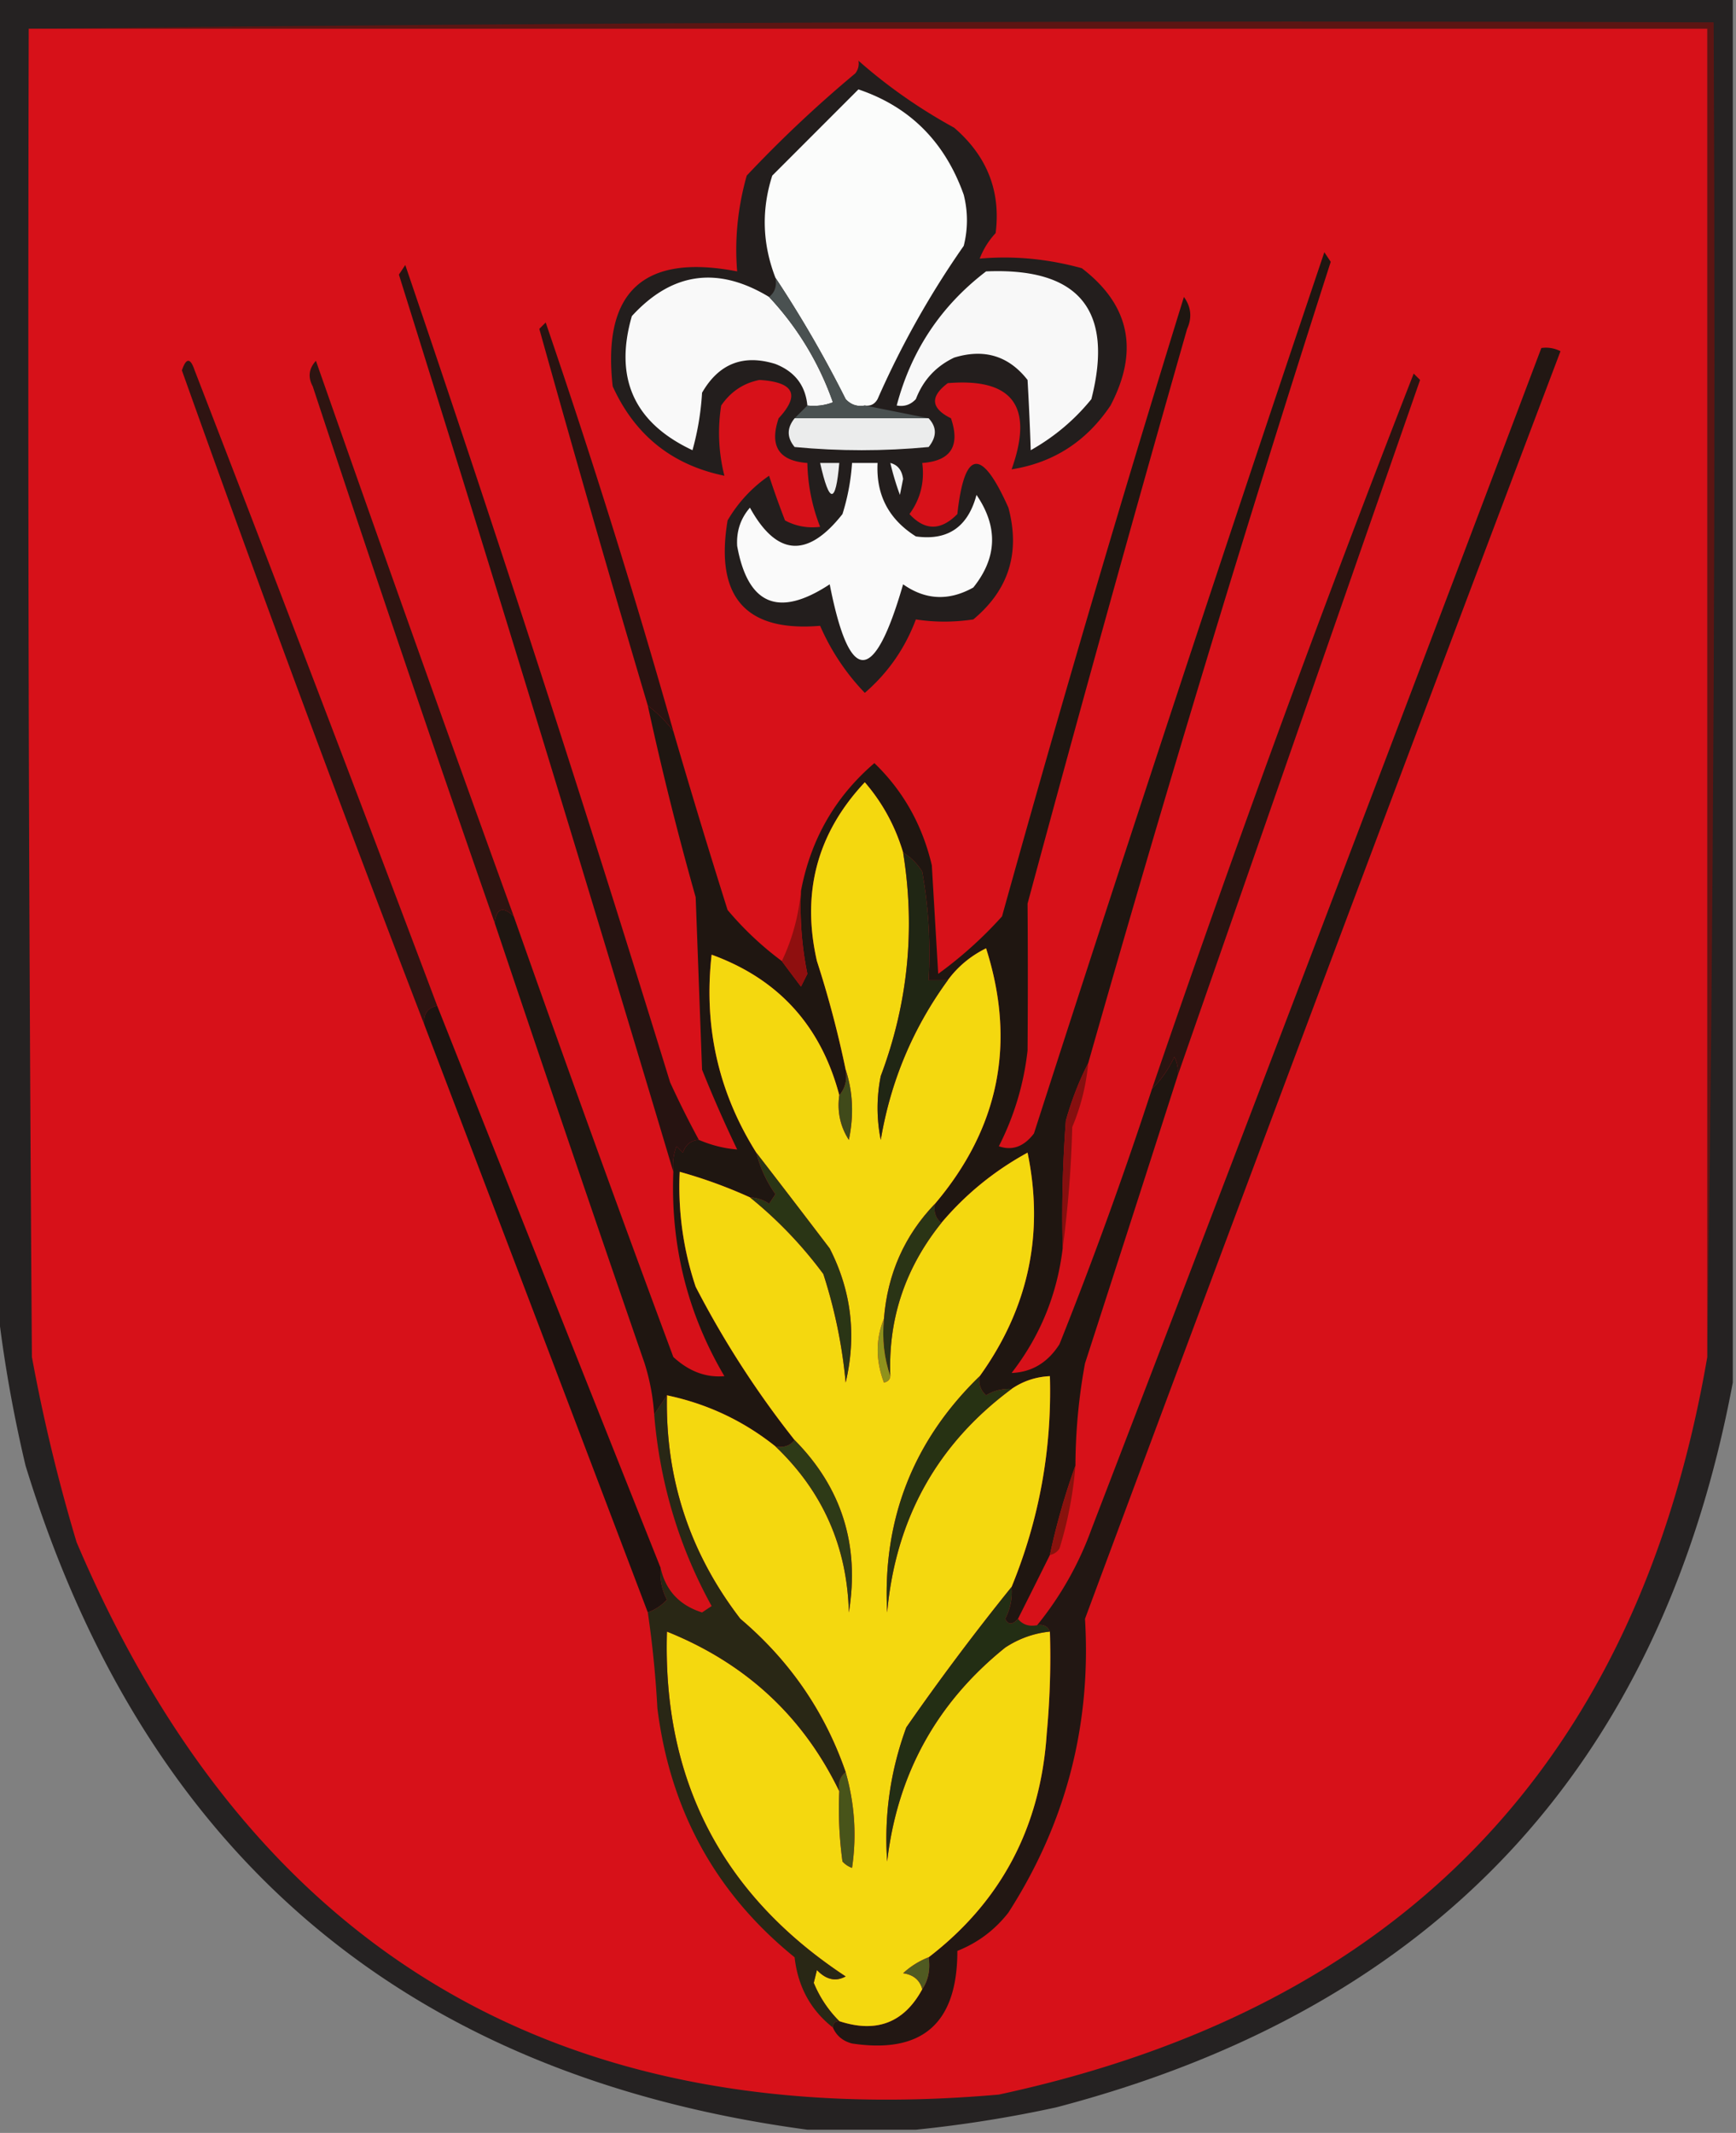 <svg xmlns="http://www.w3.org/2000/svg" width="272" height="334" style="shape-rendering:geometricPrecision;text-rendering:geometricPrecision;image-rendering:optimizeQuality;fill-rule:evenodd;clip-rule:evenodd"><rect width="100%" height="100%" fill="#808080" stroke="none"/><path style="opacity:1" fill="#252222" d="M-.5-.5h272v217c-11.268 60.107-46.601 97.941-106 113.5a196.037 196.037 0 0 1-22 3.5h-17C63.525 325.032 22.691 290.365 4 229.5c-2.063-8.717-3.563-17.384-4.5-26V-.5z"/><path style="opacity:1" fill="#5c1513" d="M4.5 4.5c87.832-1 175.832-1.333 264-1 .333 69.835-.001 139.502-1 209V4.5H4.5z"/><path style="opacity:1" fill="#d71119" d="M4.5 4.5h263v208c-10.909 63.412-47.909 101.912-111 115.5-69.225 6.069-117.392-22.764-144.5-86.5a270.814 270.814 0 0 1-7-29c-.5-69.333-.667-138.666-.5-208z"/><path style="opacity:1" fill="#231e1d" d="M134.5 9.5c4.526 4 9.526 7.5 15 10.5 5.158 4.438 7.325 9.938 6.5 16.5a12.409 12.409 0 0 0-2.5 4c5.304-.474 10.637.026 16 1.5 7.502 5.742 9.002 12.909 4.5 21.5-3.774 5.628-8.941 8.96-15.5 10 3.515-9.843.182-14.343-10-13.5-2.818 2.115-2.651 3.948.5 5.5 1.476 4.344-.024 6.678-4.5 7 .39 2.966-.277 5.632-2 8 2.415 2.628 4.915 2.628 7.5 0 1.117-10.135 3.783-10.468 8-1 1.886 7.049.053 12.882-5.5 17.5-3.072.456-6.072.456-9 0-1.695 4.526-4.362 8.359-8 11.5a35.466 35.466 0 0 1-7-10.5c-11.667.984-16.501-4.516-14.5-16.5a21.745 21.745 0 0 1 6.5-7 135.26 135.26 0 0 0 2.5 7c1.699.906 3.533 1.24 5.5 1a28.79 28.79 0 0 1-2-10c-4.476-.322-5.976-2.656-4.5-7 3.403-3.67 2.403-5.67-3-6-2.503.49-4.503 1.823-6 4a27.355 27.355 0 0 0 .5 11c-8.186-1.682-14.019-6.349-17.5-14-1.668-14.832 4.832-20.832 19.5-18-.415-4.997.085-9.997 1.5-15a193.88 193.88 0 0 1 17-16 2.429 2.429 0 0 0 .5-2z"/><path style="opacity:1" fill="#fbfcfb" d="M135.5 63.5c-1.175.219-2.175-.114-3-1a182.696 182.696 0 0 0-11-19c-2.055-5.305-2.221-10.638-.5-16L134.5 14c8.046 2.712 13.546 8.212 16.5 16.5a16.242 16.242 0 0 1 0 8 140.673 140.673 0 0 0-13.5 24c-.457.797-1.124 1.13-2 1z"/><path style="opacity:1" fill="#f8f8f8" d="M154.5 42.5c14.553-.623 20.053 6.043 16.5 20-2.623 3.24-5.79 5.907-9.5 8a474.499 474.499 0 0 0-.5-11c-2.955-3.776-6.788-4.943-11.5-3.5-2.863 1.364-4.863 3.53-6 6.5-.825.886-1.825 1.219-3 1 2.267-8.6 6.934-15.6 14-21z"/><path style="opacity:1" fill="#f9f9f9" d="M120.5 46.5a46.581 46.581 0 0 1 10 16.5 8.435 8.435 0 0 1-4 .5c-.299-3.142-1.966-5.309-5-6.5-5.033-1.567-8.867-.067-11.5 4.5a42.758 42.758 0 0 1-1.5 9c-9.142-4.284-12.308-11.284-9.5-21 6.284-6.866 13.451-7.866 21.5-3z"/><path style="opacity:1" fill="#4a5151" d="M121.5 43.5a182.696 182.696 0 0 1 11 19c.825.886 1.825 1.219 3 1l10 2h-21l2-2a8.435 8.435 0 0 0 4-.5 46.581 46.581 0 0 0-10-16.5c.904-.709 1.237-1.709 1-3z"/><path style="opacity:1" fill="#ebecec" d="M124.5 65.5h21c1.301 1.385 1.301 2.885 0 4.5-7 .667-14 .667-21 0-1.228-1.49-1.228-2.99 0-4.5z"/><path style="opacity:1" fill="#221713" d="M130.5 317.5c0-.667.333-1 1-1 5.82 1.915 10.154.249 13-5 .951-1.419 1.284-3.085 1-5 11.369-8.731 17.536-20.397 18.5-35 .499-5.323.666-10.656.5-16-.342-.838-1.008-1.172-2-1a51.739 51.739 0 0 0 8.5-15 33528.86 33528.86 0 0 0 70.5-185 4.932 4.932 0 0 1 3 .5A36612.285 36612.285 0 0 0 170 253.5c1.004 16.651-2.996 31.984-12 46-2.13 2.73-4.797 4.73-8 6 .016 11.326-5.484 16.159-16.5 14.5-1.442-.377-2.442-1.21-3-2.5z"/><path style="opacity:1" fill="#fafafa" d="M133.5 72.5h4c-.262 4.976 1.738 8.809 6 11.5 4.989.7 8.155-1.467 9.5-6.5 3.412 5 3.246 9.833-.5 14.5-3.821 2.14-7.488 1.974-11-.5-4.565 15.81-8.398 15.81-11.5 0-7.982 5.254-12.815 3.254-14.5-6-.135-2.308.531-4.308 2-6 4.197 7.61 9.031 7.944 14.5 1a34.026 34.026 0 0 0 1.5-8z"/><path style="opacity:1" fill="#f4f5f5" d="M139.5 72.5c1.149.291 1.816 1.124 2 2.5l-.5 2.5a42.504 42.504 0 0 1-1.5-5z"/><path style="opacity:1" fill="#edeeef" d="M128.5 72.5h3c-.552 6.469-1.552 6.469-3 0z"/><path style="opacity:1" fill="#1f1611" d="M170.5 166.5c-1.433 2.782-2.6 5.782-3.5 9-.5 6.658-.666 13.325-.5 20-.872 7.244-3.539 13.744-8 19.5 3.164-.121 5.664-1.621 7.5-4.5a661.018 661.018 0 0 0 14.5-40c1.431-1.403 2.598-3.069 3.5-5 .483.948.649 1.948.5 3a16055.694 16055.694 0 0 1-14.5 45 90.094 90.094 0 0 0-1.5 16 107.09 107.09 0 0 0-4 14c-1.673 3.369-3.34 6.702-5 10-.863.963-1.53.963-2 0a9.108 9.108 0 0 0 1-5c4.322-10.539 6.322-21.539 6-33-2.203.104-4.203.77-6 2a6.846 6.846 0 0 0-4 1c-.886-.825-1.219-1.825-1-3 7.633-10.615 10.133-22.282 7.5-35-5.213 2.848-9.713 6.515-13.5 11-.904-.709-1.237-1.709-1-3 10.058-11.875 12.725-25.208 8-40-2.441 1.209-4.441 2.876-6 5h-3a73.133 73.133 0 0 0-1-17c-.788-1.27-1.788-2.27-3-3-1.229-4.128-3.229-7.795-6-11-7.456 7.938-9.956 17.271-7.5 28a161.88 161.88 0 0 1 4.5 17c.268 1.599-.066 2.932-1 4-2.872-10.868-9.539-18.202-20-22-1.276 11.223 1.057 21.556 7 31a19.25 19.25 0 0 0 3 6.5l-1 1.5a5.576 5.576 0 0 0-3-1 75.813 75.813 0 0 0-11-4 49.187 49.187 0 0 0 2.5 18 148.551 148.551 0 0 0 15.5 24c-.709.904-1.709 1.237-3 1-5.007-4.003-10.674-6.67-17-8l-2 3a34.033 34.033 0 0 0-1.5-8 8460.692 8460.692 0 0 1-23.5-69c.304-2.296 1.304-2.629 3-1a4256.528 4256.528 0 0 0 25 69c2.457 2.257 5.124 3.257 8 3-5.785-9.805-8.451-20.472-8-32a8.43 8.43 0 0 1 .5-4l1 1c.417-1.256 1.25-1.923 2.5-2 1.994.85 3.994 1.35 6 1.5a204.333 204.333 0 0 1-5.5-12.5l-1-27a499.45 499.45 0 0 1-7.5-30 20.238 20.238 0 0 1 4 4 1327.718 1327.718 0 0 0 8.5 28 50.175 50.175 0 0 0 8.5 8 514.367 514.367 0 0 0 3 4l1-2a52.341 52.341 0 0 1-1-13c1.534-8.077 5.367-14.744 11.5-20 4.514 4.348 7.514 9.681 9 16l1 17a63.726 63.726 0 0 0 10-9 3449.42 3449.42 0 0 1 28.5-97c1.131 1.575 1.298 3.241.5 5a6526.86 6526.86 0 0 0-25 90c.055 7.664.055 15.331 0 23a43.423 43.423 0 0 1-4.5 15c2.095.729 3.928.063 5.5-2a10627.798 10627.798 0 0 1 45.5-138l1 1.5a3879.701 3879.701 0 0 0-38 125.5z"/><path style="opacity:1" fill="#291311" d="M105.5 114.5a20.238 20.238 0 0 0-4-4 3697.762 3697.762 0 0 1-17-59l1-1a1252.323 1252.323 0 0 1 20 64z"/><path style="opacity:1" fill="#261311" d="M109.5 178.5c-1.25.077-2.083.744-2.5 2l-1-1a8.43 8.43 0 0 0-.5 4A11270.422 11270.422 0 0 0 62.5 43l1-1.5a4597.185 4597.185 0 0 1 41.5 128c1.41 3.074 2.91 6.074 4.5 9z"/><path style="opacity:1" fill="#f4d80f" d="M141.5 133.5c1.939 11.963.773 23.629-3.5 35a25.238 25.238 0 0 0 0 10c1.541-9.177 5.041-17.511 10.5-25 1.559-2.124 3.559-3.791 6-5 4.725 14.792 2.058 28.125-8 40-4.775 4.965-7.441 10.965-8 18-1.306 3.187-1.306 6.52 0 10 .607-.124.94-.457 1-1-.357-8.929 2.31-16.929 8-24 3.787-4.485 8.287-8.152 13.5-11 2.633 12.718.133 24.385-7.5 35-10.427 10.11-15.26 22.444-14.5 37 1.339-14.691 7.839-26.357 19.5-35 1.797-1.23 3.797-1.896 6-2 .322 11.461-1.678 22.461-6 33a386.038 386.038 0 0 0-16.5 22c-2.494 6.789-3.494 13.789-3 21 1.601-13.704 7.768-24.871 18.5-33.5 2.15-1.411 4.484-2.245 7-2.5a128.507 128.507 0 0 1-.5 16c-.964 14.603-7.131 26.269-18.5 35a12.64 12.64 0 0 0-4 2.5c1.619.236 2.619 1.069 3 2.5-2.846 5.249-7.18 6.915-13 5a18.196 18.196 0 0 1-4-6l.5-2c1.439 1.514 2.939 1.847 4.5 1-19.382-12.764-28.716-30.764-28-54 12.341 4.958 21.341 13.291 27 25a60.931 60.931 0 0 0 .5 11c.414.457.914.791 1.5 1 .745-5.05.412-10.05-1-15-3.261-9.446-8.761-17.446-16.5-24-7.941-10.323-11.774-21.99-11.5-35 6.326 1.33 11.993 3.997 17 8 7.411 7.059 11.244 15.726 11.5 26 1.721-10.529-1.112-19.529-8.5-27a148.551 148.551 0 0 1-15.5-24 49.187 49.187 0 0 1-2.5-18 75.813 75.813 0 0 1 11 4 65.57 65.57 0 0 1 11.5 12 78.606 78.606 0 0 1 3.5 17c1.731-7.36.898-14.36-2.5-21a2315.583 2315.583 0 0 0-11.5-15c-5.943-9.444-8.276-19.777-7-31 10.461 3.798 17.128 11.132 20 22-.352 2.573.148 4.906 1.5 7 .81-3.858.643-7.524-.5-11a161.88 161.88 0 0 0-4.5-17c-2.456-10.729.044-20.062 7.5-28 2.771 3.205 4.771 6.872 6 11z"/><path style="opacity:1" fill="#2e1411" d="M80.5 143.5c-1.696-1.629-2.696-1.296-3 1a5055.063 5055.063 0 0 1-28.5-84c-.78-1.444-.614-2.777.5-4a8501.893 8501.893 0 0 0 31 87z"/><path style="opacity:1" fill="#2f1412" d="M68.5 157.5c-1.548.321-2.215 1.321-2 3A4399.77 4399.77 0 0 1 28.5 58c.667-2 1.333-2 2 0a12071.822 12071.822 0 0 1 38 99.5z"/><path style="opacity:1" fill="#8f0f0f" d="M125.5 139.5a52.341 52.341 0 0 0 1 13l-1 2a514.367 514.367 0 0 1-3-4c1.625-3.391 2.625-7.058 3-11z"/><path style="opacity:1" fill="#2a1411" d="M184.5 168.5a4.934 4.934 0 0 0-.5-3c-.902 1.931-2.069 3.597-3.5 5a2824.844 2824.844 0 0 1 41-112l1 1a690808.154 690808.154 0 0 1-38 109z"/><path style="opacity:1" fill="#202614" d="M141.5 133.5c1.212.73 2.212 1.73 3 3a73.133 73.133 0 0 1 1 17h3c-5.459 7.489-8.959 15.823-10.5 25a25.238 25.238 0 0 1 0-10c4.273-11.371 5.439-23.037 3.5-35z"/><path style="opacity:1" fill="#404a1a" d="M132.5 167.5c1.143 3.476 1.31 7.142.5 11-1.352-2.094-1.852-4.427-1.5-7 .934-1.068 1.268-2.401 1-4z"/><path style="opacity:1" fill="#860f0f" d="M170.5 166.5a33.546 33.546 0 0 1-2.5 10 177.566 177.566 0 0 1-1.5 19c-.166-6.675 0-13.342.5-20 .9-3.218 2.067-6.218 3.5-9z"/><path style="opacity:1" fill="#2a3515" d="M118.5 180.5c3.813 4.931 7.646 9.931 11.5 15 3.398 6.64 4.231 13.64 2.5 21a78.606 78.606 0 0 0-3.5-17 65.57 65.57 0 0 0-11.5-12 5.576 5.576 0 0 1 3 1l1-1.5a19.25 19.25 0 0 1-3-6.5z"/><path style="opacity:1" fill="#2a3415" d="M146.5 188.5c-.237 1.291.096 2.291 1 3-5.69 7.071-8.357 15.071-8 24-.977-2.787-1.31-5.787-1-9 .559-7.035 3.225-13.035 8-18z"/><path style="opacity:1" fill="#8f921c" d="M138.5 206.5c-.31 3.213.023 6.213 1 9-.06.543-.393.876-1 1-1.306-3.48-1.306-6.813 0-10z"/><path style="opacity:1" fill="#1d1310" d="M68.5 157.5a64823.144 64823.144 0 0 0 35 88 9.108 9.108 0 0 0 1 5 7.47 7.47 0 0 1-3 2 87016.004 87016.004 0 0 0-35-92c-.215-1.679.452-2.679 2-3z"/><path style="opacity:1" fill="#89120d" d="M168.5 229.5a60.175 60.175 0 0 1-2.5 13c-.383.556-.883.889-1.5 1a107.09 107.09 0 0 1 4-14z"/><path style="opacity:1" fill="#273213" d="M153.5 215.5c-.219 1.175.114 2.175 1 3a6.846 6.846 0 0 1 4-1c-11.661 8.643-18.161 20.309-19.5 35-.76-14.556 4.073-26.89 14.5-37z"/><path style="opacity:1" fill="#2e3a17" d="M124.5 225.5c7.388 7.471 10.221 16.471 8.5 27-.256-10.274-4.089-18.941-11.5-26 1.291.237 2.291-.096 3-1z"/><path style="opacity:1" fill="#232e14" d="M158.5 248.5a9.108 9.108 0 0 1-1 5c.47.963 1.137.963 2 0 .709.904 1.709 1.237 3 1 .992-.172 1.658.162 2 1-2.516.255-4.85 1.089-7 2.5-10.732 8.629-16.899 19.796-18.5 33.5-.494-7.211.506-14.211 3-21a386.038 386.038 0 0 1 16.5-22z"/><path style="opacity:1" fill="#48541a" d="M132.5 277.5c1.412 4.95 1.745 9.95 1 15a3.647 3.647 0 0 1-1.5-1 60.931 60.931 0 0 1-.5-11c-.237-1.291.096-2.291 1-3z"/><path style="opacity:1" fill="#292715" d="M104.5 218.5c-.274 13.01 3.559 24.677 11.5 35 7.739 6.554 13.239 14.554 16.5 24-.904.709-1.237 1.709-1 3-5.659-11.709-14.659-20.042-27-25-.716 23.236 8.618 41.236 28 54-1.561.847-3.061.514-4.5-1l-.5 2a18.196 18.196 0 0 0 4 6c-.667 0-1 .333-1 1-3.486-2.735-5.486-6.402-6-11-12.324-9.966-19.49-22.966-21.5-39a163.52 163.52 0 0 0-1.5-15 7.47 7.47 0 0 0 3-2 9.108 9.108 0 0 1-1-5c.786 3.546 2.953 5.879 6.5 7l1.5-1c-5.113-9.282-8.113-19.282-9-30l2-3z"/><path style="opacity:1" fill="#505a21" d="M145.5 306.5c.284 1.915-.049 3.581-1 5-.381-1.431-1.381-2.264-3-2.5a12.64 12.64 0 0 1 4-2.5z"/></svg>